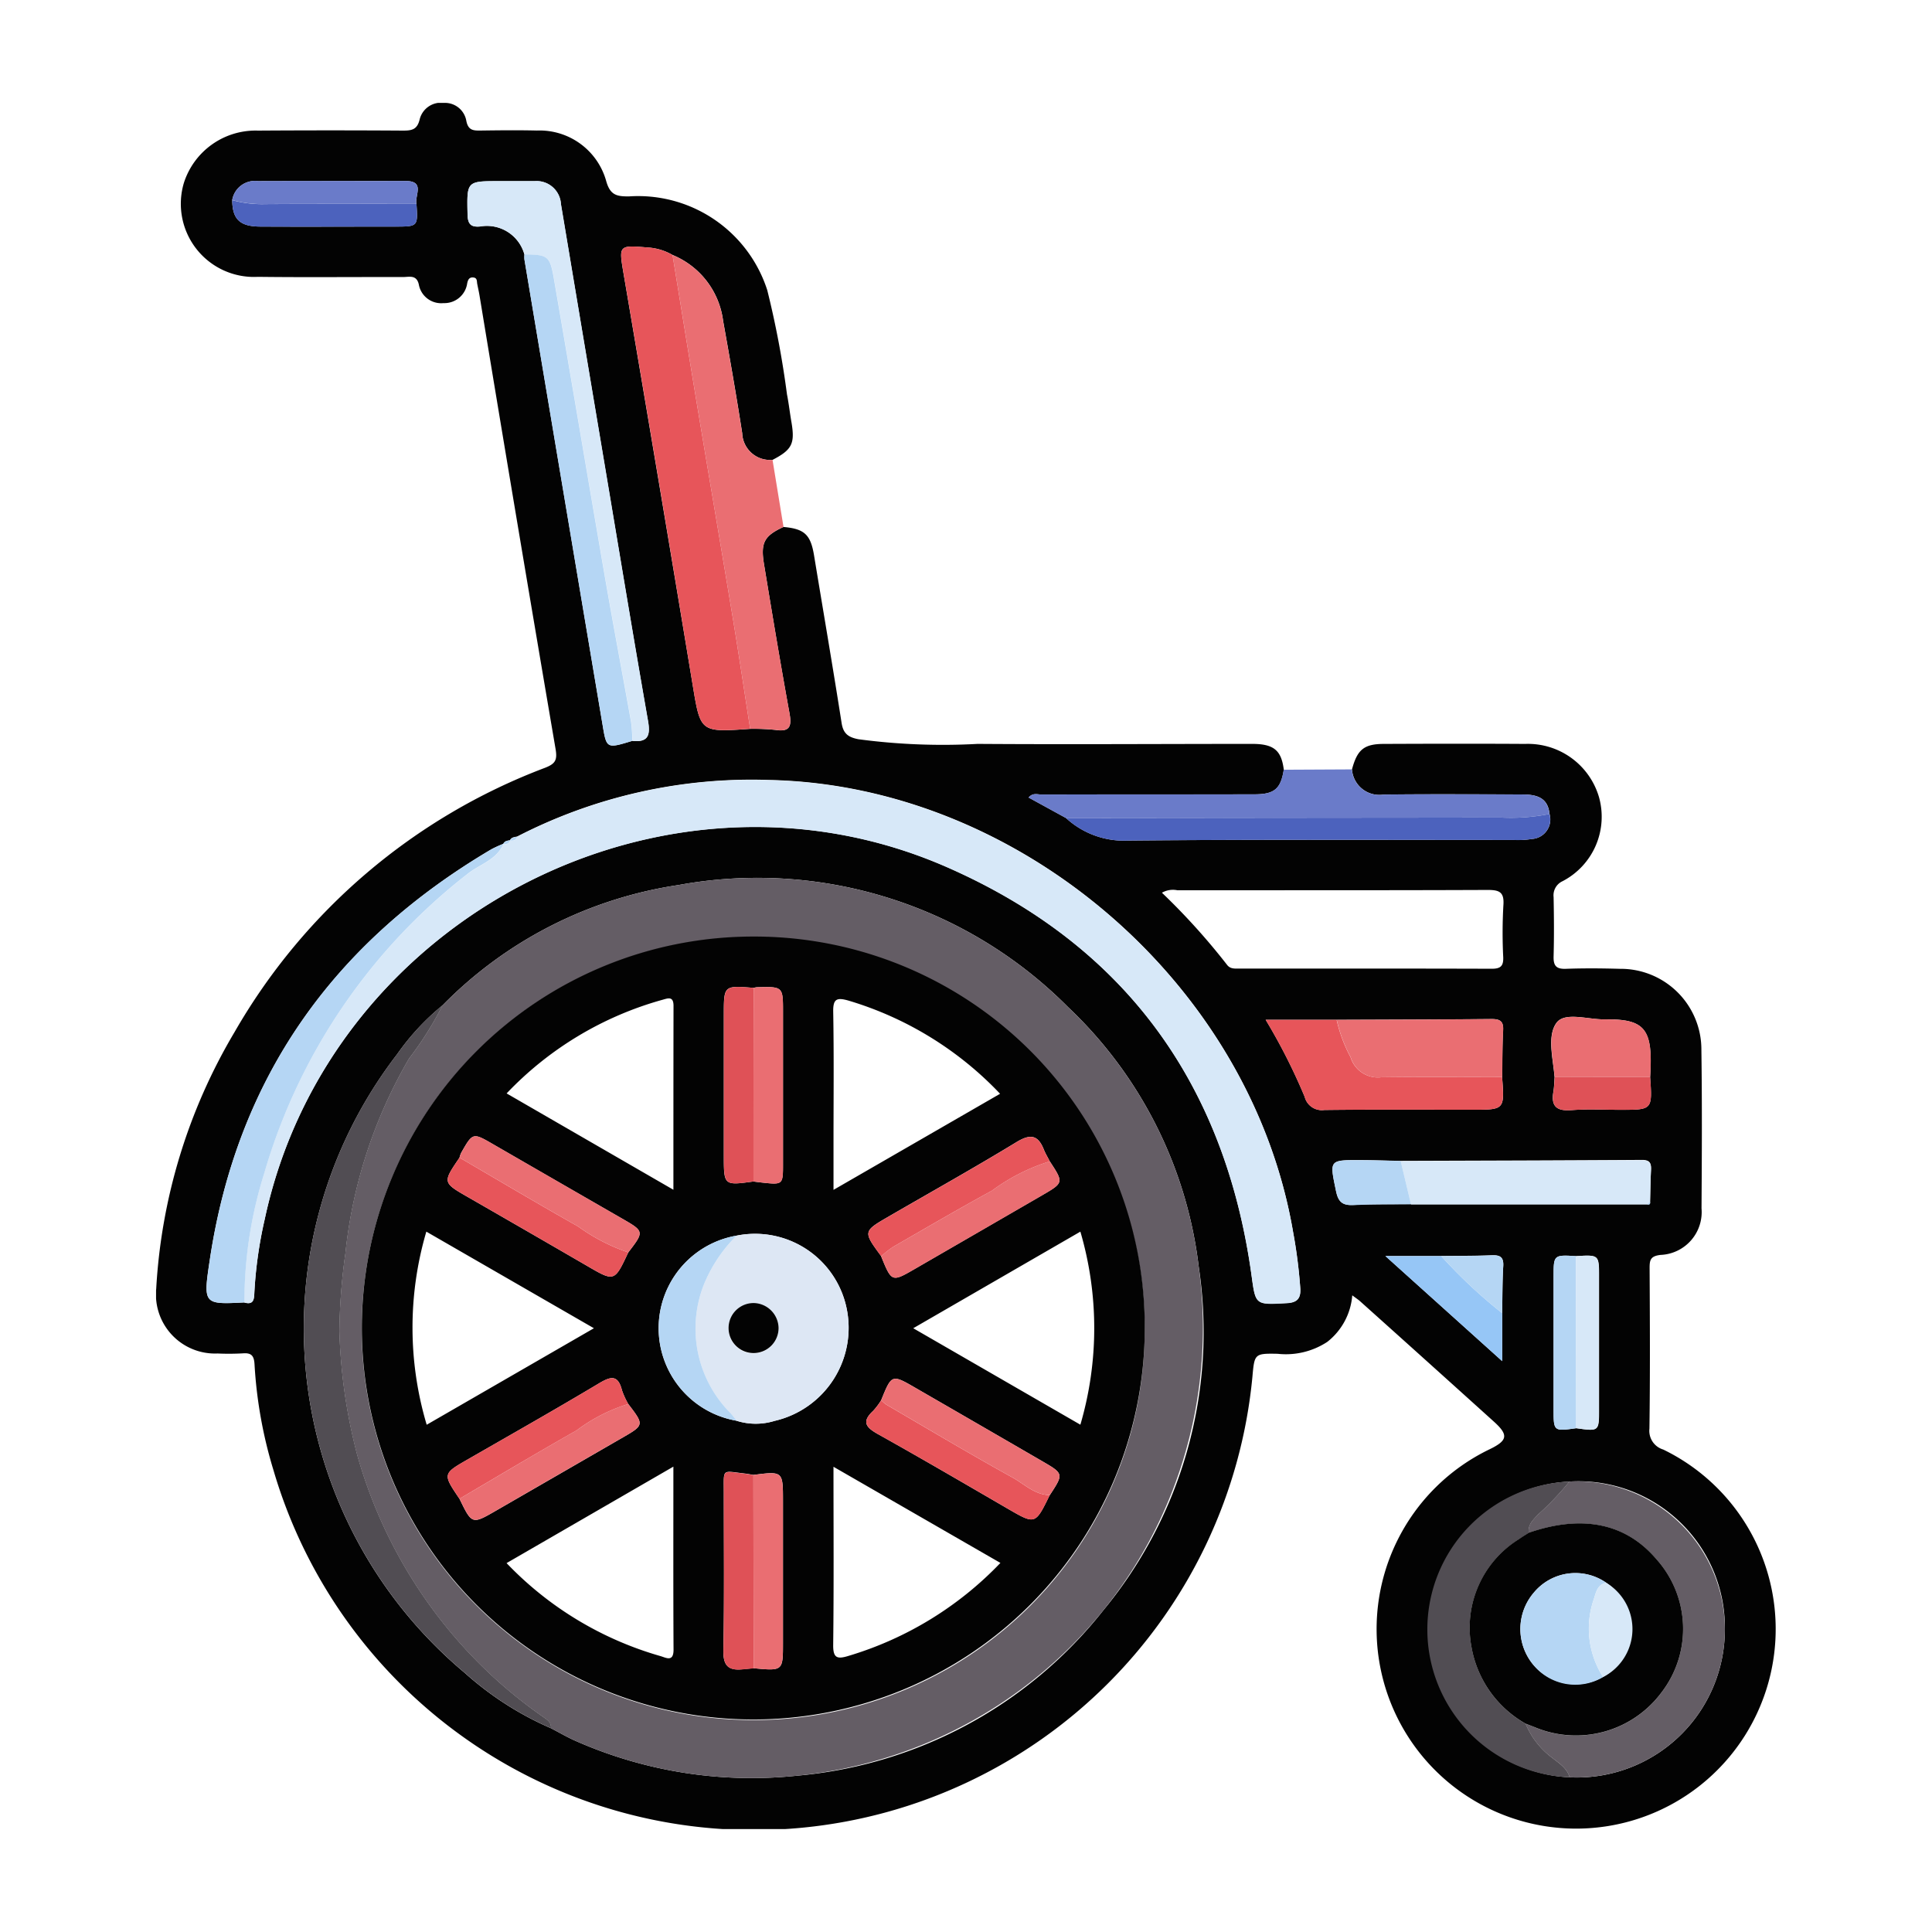<svg xmlns="http://www.w3.org/2000/svg" xmlns:xlink="http://www.w3.org/1999/xlink" width="85" height="85" viewBox="0 0 85 85">
  <defs>
    <clipPath id="clip-path">
      <rect id="Rectángulo_312842" data-name="Rectángulo 312842" width="71.268" height="75.945" fill="none"/>
    </clipPath>
  </defs>
  <g id="Grupo_995528" data-name="Grupo 995528" transform="translate(-1335 -6589)">
    <rect id="Rectángulo_309092" data-name="Rectángulo 309092" width="85" height="85" transform="translate(1335 6589)" fill="none"/>
    <g id="Grupo_995930" data-name="Grupo 995930" transform="translate(1341.866 6593.527)">
      <g id="Grupo_995929" data-name="Grupo 995929" clip-path="url(#clip-path)">
        <path id="Trazado_657325" data-name="Trazado 657325" d="M27.605,18.657c.924.083,1.193.338,1.344,1.252.405,2.457.827,4.912,1.212,7.372.074.476.3.629.74.715a27.973,27.973,0,0,0,5.245.205c4.026.028,8.051,0,12.077,0,.954,0,1.286.283,1.393,1.137-.133.834-.406,1.08-1.276,1.082-3.134.007-6.269,0-9.4.007-.167,0-.37-.083-.55.134l1.642.9a3.772,3.772,0,0,0,2.74.993c5.649-.054,11.3-.025,16.948-.027a3.884,3.884,0,0,0,.81-.043.86.86,0,0,0,.777-1.1c-.075-.765-.628-.857-1.229-.859-2.024-.005-4.048-.018-6.071.005a1.207,1.207,0,0,1-1.391-1.108c.232-.865.525-1.116,1.39-1.12,2.077-.009,4.153-.013,6.23,0a3.26,3.26,0,0,1,3.244,2.331,3.194,3.194,0,0,1-1.6,3.709.682.682,0,0,0-.394.7c.017.865.024,1.731,0,2.6-.012.411.106.571.539.555.79-.029,1.582-.022,2.373,0a3.551,3.551,0,0,1,3.59,3.568c.033,2.323.021,4.647.006,6.971a1.886,1.886,0,0,1-1.8,2.048c-.456.051-.486.232-.484.6.013,2.348.025,4.7-.008,7.045a.859.859,0,0,0,.608.918,8.779,8.779,0,1,1-7.635-.014c.788-.383.833-.624.2-1.2q-2.944-2.659-5.9-5.308c-.087-.078-.187-.142-.347-.263a2.885,2.885,0,0,1-1.1,2.049,3.319,3.319,0,0,1-2.185.523c-1.018-.019-1.018,0-1.109,1.023A22.029,22.029,0,0,1,5.169,60.166a19.779,19.779,0,0,1-.836-4.651c-.019-.379-.122-.532-.514-.5a10.921,10.921,0,0,1-1.112.006,2.6,2.6,0,0,1-2.7-2.856A24.8,24.8,0,0,1,3.452,40.883,26.574,26.574,0,0,1,17.11,29.254c.473-.183.548-.353.465-.839q-1.7-9.963-3.343-19.935c-.028-.17-.067-.339-.1-.508-.024-.113.008-.265-.159-.289-.184-.026-.249.084-.284.254a1.013,1.013,0,0,1-1.044.872,1,1,0,0,1-1.085-.821c-.1-.443-.429-.325-.7-.326-2.126-.006-4.252.017-6.378-.009a3.218,3.218,0,0,1-3.26-4.126A3.312,3.312,0,0,1,4.486,1.219q3.189-.021,6.378,0c.385,0,.624-.039.733-.491A.967.967,0,0,1,12.669,0a.953.953,0,0,1,.976.761c.08.465.325.46.665.455.816-.011,1.632-.019,2.447,0a3.043,3.043,0,0,1,3.052,2.239c.176.614.474.661.994.659a5.968,5.968,0,0,1,6.088,4.127,40.755,40.755,0,0,1,.866,4.577c.082.411.127.829.2,1.243.156.931.02,1.2-.831,1.643a1.223,1.223,0,0,1-1.337-1.173c-.257-1.65-.545-3.3-.84-4.939a3.627,3.627,0,0,0-2.222-2.9A2.484,2.484,0,0,0,21.6,6.36c-1.241-.107-1.242-.088-1.038,1.116Q22.1,16.511,23.6,25.552c.353,2.14.321,2.145,2.539,1.988a9.543,9.543,0,0,1,1.109.046c.641.1.724-.163.621-.73-.4-2.185-.762-4.376-1.123-6.567-.156-.946.018-1.246.859-1.632M15.571,32.45l.012-.009c-.122.016-.245.028-.306.16l.007-.006a5.408,5.408,0,0,0-.531.243C7.822,36.927,3.578,42.862,2.367,50.876c-.3,1.989-.292,1.99,1.517,1.9.414.115.43-.141.442-.446a18.908,18.908,0,0,1,.456-3.221c2.836-13.253,17.607-20.926,30.01-15.489C42.616,37.049,47.038,43.144,48.2,51.6c.177,1.291.163,1.279,1.554,1.2.451-.025.613-.207.588-.643a22.22,22.22,0,0,0-.32-2.5c-1.866-10.9-12.035-19.654-23.075-19.87a22.5,22.5,0,0,0-11.063,2.491c-.122.021-.249.031-.314.161M62.478,50.737c-.99-.058-.991-.058-.991.919v5.814c0,.978,0,.978,1,.838,1,.141,1,.141,1-.83V51.645c0-.967,0-.967-1-.908M11.456,4.444c-.081-.374.394-1.009-.482-1.008-2.163,0-4.326,0-6.49.006a1.01,1.01,0,0,0-1.133.835c.009.838.329,1.159,1.229,1.164,1.976.011,3.953,0,5.93,0,1.012,0,1.012,0,.947-1m47.767,48.8c.013-.688.005-1.377.047-2.064.025-.412-.151-.493-.513-.478-.737.029-1.476.023-2.214.032H54.085l5.138,4.624V53.246m2.308-10.4c-.018.22-.018.442-.055.659-.115.667.167.86.813.808.71-.057,1.428-.013,2.143-.013,1.4,0,1.4,0,1.3-1.444.133-2.114-.207-2.561-2.015-2.536-.726.01-1.746-.343-2.107.157-.418.578-.149,1.562-.084,2.37m-9.59-2.507H48.819a25.812,25.812,0,0,1,1.716,3.387.778.778,0,0,0,.867.58c2.169-.025,4.338-.011,6.508-.011,1.42,0,1.42,0,1.311-1.438.012-.689.006-1.378.043-2.066.022-.411-.161-.489-.524-.486-2.266.021-4.532.025-6.8.034m3.27,8.116,10.385,0c.094.024.152,0,.135-.109.013-.466.017-.932.041-1.4.016-.293-.046-.445-.394-.443-3.539.023-7.079.031-10.618.043-.591-.012-1.183-.033-1.774-.035-1.386-.005-1.355-.008-1.072,1.359.1.5.3.64.781.615.838-.043,1.678-.027,2.517-.037M20.953,28.07c.689.068.8-.238.689-.875-.654-3.737-1.27-7.481-1.9-11.223q-.967-5.759-1.932-11.518A1.073,1.073,0,0,0,16.66,3.443c-.518,0-1.037,0-1.555,0-1.449,0-1.431,0-1.4,1.462.009.431.149.571.558.533a1.711,1.711,0,0,1,1.944,1.231,1.342,1.342,0,0,0,0,.221Q17.926,17.145,19.65,27.4c.171,1.013.181,1.012,1.3.669M62.179,60.656a6.514,6.514,0,1,0,6.842,6.487,6.433,6.433,0,0,0-6.842-6.487M17.371,71.507c.371.191.732.405,1.114.57a19.166,19.166,0,0,0,9.76,1.515,19.291,19.291,0,0,0,13.435-7.277A19.2,19.2,0,0,0,45.873,51.2a18.769,18.769,0,0,0-5.75-11.42,19.264,19.264,0,0,0-17.138-5.369A18.322,18.322,0,0,0,12.608,39.7a10.692,10.692,0,0,0-2,2.154A19.764,19.764,0,0,0,13.589,69.08a14,14,0,0,0,3.782,2.427M44.253,34.748a29.264,29.264,0,0,1,2.864,3.171c.141.188.338.168.534.168,3.7,0,7.406-.005,11.11.007.385,0,.521-.11.509-.5a21.328,21.328,0,0,1,.007-2.294c.045-.592-.188-.676-.711-.673-4.542.019-9.085.01-13.627.015a.973.973,0,0,0-.684.107" transform="translate(0 0)" fill="#030303"/>
        <path id="Trazado_657326" data-name="Trazado 657326" d="M76.457,22.521a3.626,3.626,0,0,1,2.222,2.9c.295,1.644.583,3.289.84,4.939a1.223,1.223,0,0,0,1.337,1.173q.241,1.475.483,2.95c-.841.385-1.016.686-.859,1.632.361,2.191.727,4.382,1.123,6.566.1.567.02.829-.621.73a9.412,9.412,0,0,0-1.109-.046c-.249-1.594-.486-3.19-.749-4.782-.51-3.088-1.039-6.173-1.553-9.261-.377-2.266-.742-4.535-1.113-6.8" transform="translate(-53.734 -15.828)" fill="#ea6e72"/>
        <path id="Trazado_657327" data-name="Trazado 657327" d="M143.384,98.665a1.207,1.207,0,0,0,1.39,1.108c2.023-.023,4.047-.011,6.071-.006.6,0,1.154.094,1.229.859a8.646,8.646,0,0,1-2.124.158q-9.575.005-19.15.019l-1.642-.9c.18-.217.382-.133.55-.134,3.135-.006,6.269,0,9.4-.008.871,0,1.143-.248,1.277-1.082l3-.015" transform="translate(-90.772 -69.341)" fill="#6a7bc9"/>
        <path id="Trazado_657328" data-name="Trazado 657328" d="M31.658,120.388A18.322,18.322,0,0,1,42.034,115.1a19.264,19.264,0,0,1,17.138,5.369,18.769,18.769,0,0,1,5.75,11.42A19.79,19.79,0,0,1,47.294,154.28a19.166,19.166,0,0,1-9.76-1.515c-.382-.165-.743-.379-1.114-.57.021-.269-.168-.373-.357-.507a20.574,20.574,0,0,1-3.873-3.5,21.043,21.043,0,0,1-4.308-8.073,24.167,24.167,0,0,1-.769-5.379,26.27,26.27,0,0,1,.266-3.444,21.37,21.37,0,0,1,2.8-8.56,14.741,14.741,0,0,0,1.474-2.343m30.892,14.248a17.223,17.223,0,1,0-17.215,17.2,17.178,17.178,0,0,0,17.215-17.2" transform="translate(-19.05 -80.688)" fill="#645d65"/>
        <path id="Trazado_657329" data-name="Trazado 657329" d="M25.058,102.739a22.5,22.5,0,0,1,11.063-2.491c11.04.216,21.209,8.973,23.075,19.87a22.236,22.236,0,0,1,.319,2.5c.025.436-.137.618-.588.643-1.391.076-1.377.088-1.554-1.2-1.162-8.459-5.584-14.555-13.409-17.985-12.4-5.437-27.174,2.236-30.01,15.489a18.879,18.879,0,0,0-.456,3.221c-.012.3-.027.561-.441.446a18.773,18.773,0,0,1,.866-5.662,25.788,25.788,0,0,1,8.94-13.18c.537-.433,1.3-.615,1.593-1.337l-.007.006c.142.023.26,0,.306-.16l-.012.009c.144.024.264,0,.314-.161" transform="translate(-9.174 -70.451)" fill="#d7e8f8"/>
        <path id="Trazado_657330" data-name="Trazado 657330" d="M71.112,21.634c.371,2.268.736,4.537,1.113,6.8.514,3.088,1.043,6.173,1.553,9.261.263,1.592.5,3.188.749,4.782-2.218.157-2.185.152-2.539-1.988Q70.5,31.45,68.953,22.416c-.2-1.2-.2-1.224,1.038-1.116a2.48,2.48,0,0,1,1.122.334" transform="translate(-48.389 -14.94)" fill="#e7555a"/>
        <path id="Trazado_657331" data-name="Trazado 657331" d="M27.964,133.577a14.742,14.742,0,0,1-1.474,2.343,21.37,21.37,0,0,0-2.8,8.56,26.321,26.321,0,0,0-.266,3.444,24.15,24.15,0,0,0,.769,5.379,21.038,21.038,0,0,0,4.308,8.073,20.574,20.574,0,0,0,3.873,3.5c.189.134.378.238.357.507a14,14,0,0,1-3.782-2.427,19.764,19.764,0,0,1-2.986-27.227,10.692,10.692,0,0,1,2-2.154" transform="translate(-15.357 -93.877)" fill="#514d53"/>
        <path id="Trazado_657332" data-name="Trazado 657332" d="M204.661,204.052a6.514,6.514,0,1,1,.01,13.012c-.113-.406-.451-.609-.754-.849a3.543,3.543,0,0,1-1.181-1.507c.138.053.276.1.413.16a4.69,4.69,0,0,0,5.567-1.535,4.591,4.591,0,0,0-.233-5.87c-1.342-1.573-3.252-1.966-5.608-1.155-.048-.362.19-.571.407-.805a12.664,12.664,0,0,0,1.379-1.45" transform="translate(-142.482 -143.397)" fill="#645d65"/>
        <path id="Trazado_657333" data-name="Trazado 657333" d="M48.589,14.8a1.711,1.711,0,0,0-1.944-1.231c-.41.038-.55-.1-.558-.533-.029-1.462-.048-1.462,1.4-1.462.518,0,1.037,0,1.555,0A1.073,1.073,0,0,1,50.2,12.587q.963,5.759,1.932,11.518c.628,3.742,1.244,7.486,1.9,11.223.111.637,0,.943-.689.875a6.887,6.887,0,0,0-.051-.812c-.373-2.1-.773-4.2-1.137-6.3-.761-4.4-1.5-8.806-2.259-13.207-.176-1.019-.266-1.071-1.3-1.082" transform="translate(-32.384 -8.133)" fill="#d7e8f8"/>
        <path id="Trazado_657334" data-name="Trazado 657334" d="M192.5,214.743a3.545,3.545,0,0,0,1.181,1.507c.3.24.64.443.754.849a6.511,6.511,0,0,1-.01-13.012,12.714,12.714,0,0,1-1.379,1.45c-.217.234-.455.443-.407.805-.144.093-.292.18-.431.28a4.583,4.583,0,0,0-2.089,4.751,4.833,4.833,0,0,0,2.381,3.369" transform="translate(-132.243 -143.431)" fill="#514d53"/>
        <path id="Trazado_657335" data-name="Trazado 657335" d="M20.528,109.674c-.3.722-1.055.9-1.593,1.337A25.788,25.788,0,0,0,10,124.191a18.773,18.773,0,0,0-.866,5.662c-1.81.092-1.818.09-1.518-1.9C8.823,119.94,13.067,114.005,20,109.917a5.409,5.409,0,0,1,.531-.243" transform="translate(-5.246 -77.079)" fill="#b5d6f4"/>
        <path id="Trazado_657336" data-name="Trazado 657336" d="M54.515,22.429c1.035.011,1.125.063,1.3,1.082.76,4.4,1.5,8.806,2.259,13.207.364,2.1.763,4.2,1.137,6.3a6.889,6.889,0,0,1,.051.812c-1.122.343-1.133.344-1.3-.669Q56.233,32.908,54.516,22.65a1.342,1.342,0,0,1,0-.221" transform="translate(-38.31 -15.763)" fill="#b5d6f4"/>
        <path id="Trazado_657337" data-name="Trazado 657337" d="M134.685,105.443q9.575-.011,19.15-.019a8.615,8.615,0,0,0,2.124-.158.86.86,0,0,1-.777,1.1,3.882,3.882,0,0,1-.81.043c-5.65,0-11.3-.027-16.948.027a3.77,3.77,0,0,1-2.739-.993" transform="translate(-94.656 -73.981)" fill="#4c62bd"/>
        <path id="Trazado_657338" data-name="Trazado 657338" d="M195.084,158.45l-10.385,0q-.226-.951-.452-1.9c3.539-.012,7.079-.021,10.618-.043.348,0,.41.15.394.443-.025.465-.028.931-.041,1.4l-.135.109" transform="translate(-129.488 -109.988)" fill="#d7e8f8"/>
        <path id="Trazado_657339" data-name="Trazado 657339" d="M174.661,138.256c.108,1.438.108,1.438-1.312,1.438-2.169,0-4.339-.014-6.508.011a.778.778,0,0,1-.867-.58,25.772,25.772,0,0,0-1.716-3.387h3.123a6.441,6.441,0,0,0,.612,1.64,1.256,1.256,0,0,0,1.364.885c1.768-.022,3.536-.007,5.3-.008" transform="translate(-115.441 -95.396)" fill="#e7555a"/>
        <path id="Trazado_657340" data-name="Trazado 657340" d="M182.046,138.175c-1.768,0-3.536-.014-5.3.008a1.256,1.256,0,0,1-1.364-.885,6.443,6.443,0,0,1-.612-1.64c2.266-.009,4.532-.013,6.8-.034.363,0,.546.075.524.486-.037.687-.031,1.377-.043,2.066" transform="translate(-122.825 -95.315)" fill="#ea6e72"/>
        <path id="Trazado_657341" data-name="Trazado 657341" d="M206.689,137.934c-.065-.808-.334-1.792.084-2.37.361-.5,1.381-.147,2.107-.157,1.808-.025,2.148.422,2.015,2.536l-4.205-.01" transform="translate(-145.158 -95.085)" fill="#ea6e72"/>
        <path id="Trazado_657342" data-name="Trazado 657342" d="M187.118,173.22v2.114l-5.139-4.624h2.458a21.943,21.943,0,0,0,2.68,2.51" transform="translate(-127.894 -119.974)" fill="#96c6f6"/>
        <path id="Trazado_657343" data-name="Trazado 657343" d="M19.379,14.554c.065,1,.065,1-.947,1-1.976,0-3.953.007-5.929,0-.9-.005-1.22-.326-1.229-1.164a4.905,4.905,0,0,0,1.455.174c2.217-.012,4.433-.006,6.65-.006" transform="translate(-7.923 -10.111)" fill="#4c62bd"/>
        <path id="Trazado_657344" data-name="Trazado 657344" d="M19.379,12.568c-2.217,0-4.433-.005-6.65.006a4.905,4.905,0,0,1-1.455-.174,1.01,1.01,0,0,1,1.133-.835c2.163-.01,4.326,0,6.489-.005.877,0,.4.634.483,1.008" transform="translate(-7.923 -8.124)" fill="#6a7bc9"/>
        <path id="Trazado_657345" data-name="Trazado 657345" d="M207.881,178.238c-1,.141-1,.141-1-.838q0-2.907,0-5.814c0-.977,0-.977.991-.919q0,3.786.005,7.571" transform="translate(-145.398 -119.93)" fill="#b5d6f4"/>
        <path id="Trazado_657346" data-name="Trazado 657346" d="M210.224,178.236q0-3.785-.005-7.571c1-.059,1-.059,1,.908q0,2.916,0,5.833c0,.972,0,.972-1,.83" transform="translate(-147.741 -119.928)" fill="#d7e8f8"/>
        <path id="Trazado_657347" data-name="Trazado 657347" d="M206.843,144.172l4.205.01c.1,1.444.1,1.444-1.3,1.444-.714,0-1.433-.044-2.143.013-.646.052-.928-.141-.813-.808.037-.216.038-.439.055-.659" transform="translate(-145.312 -101.324)" fill="#df5157"/>
        <path id="Trazado_657348" data-name="Trazado 657348" d="M177.147,156.559l.452,1.9c-.839.009-1.679-.006-2.517.037-.48.024-.677-.115-.781-.615-.283-1.367-.315-1.364,1.072-1.359.591,0,1.183.023,1.774.035" transform="translate(-122.388 -110.004)" fill="#b5d6f4"/>
        <path id="Trazado_657349" data-name="Trazado 657349" d="M192.931,173.141a21.943,21.943,0,0,1-2.68-2.51c.738-.009,1.477,0,2.214-.032.363-.014.538.067.513.479-.042.686-.034,1.376-.047,2.064" transform="translate(-133.708 -119.895)" fill="#b5d6f4"/>
        <path id="Trazado_657350" data-name="Trazado 657350" d="M51.7,109.155c-.046.16-.164.183-.306.16.061-.132.185-.144.306-.16" transform="translate(-36.122 -76.714)" fill="#b5d6f4"/>
        <path id="Trazado_657351" data-name="Trazado 657351" d="M52.7,108.641c-.05.16-.169.185-.314.161.065-.13.192-.141.314-.161" transform="translate(-36.818 -76.353)" fill="#b5d6f4"/>
        <path id="Trazado_657352" data-name="Trazado 657352" d="M220.71,162.8l.135-.109c.017.113-.041.134-.135.109" transform="translate(-155.114 -114.339)" fill="#b5d6f4"/>
        <path id="Trazado_657353" data-name="Trazado 657353" d="M64.908,140.677a17.223,17.223,0,1,1-17.214-17.27,17.178,17.178,0,0,1,17.214,17.27m-11.6-3.205c.467,1.145.467,1.145,1.5.548q2.788-1.612,5.574-3.225c.962-.558.961-.559.346-1.5-.088-.174-.19-.341-.262-.521-.264-.661-.61-.684-1.212-.317-1.845,1.123-3.733,2.178-5.6,3.26-1.145.662-1.144.664-.342,1.753M34.758,148.143c.549,1.13.551,1.132,1.6.527q2.759-1.59,5.515-3.184c1.019-.586,1.021-.582.312-1.511a3.43,3.43,0,0,1-.276-.6c-.178-.708-.5-.619-1.029-.3-1.9,1.135-3.82,2.223-5.736,3.324-1.128.648-1.13.644-.386,1.745m25.971-.161c.615-.939.616-.941-.345-1.5q-2.785-1.614-5.573-3.224c-1.035-.6-1.037-.594-1.5.547a3.107,3.107,0,0,1-.35.466c-.541.5-.3.745.235,1.041,1.908,1.066,3.795,2.17,5.685,3.267,1.21.7,1.206.709,1.846-.6M34.76,133.135c-.749,1.1-.746,1.094.383,1.743q2.62,1.505,5.233,3.021c1.2.7,1.2.7,1.808-.595.711-.927.709-.924-.311-1.51q-2.823-1.623-5.643-3.253c-.887-.512-.888-.513-1.4.386a1.147,1.147,0,0,0-.071.208m12.941-7.47c-1.312-.106-1.312-.106-1.312,1.178v6.191c0,1.328,0,1.328,1.3,1.15.122.015.245.032.367.045.936.1.936.1.936-.833q0-3.334,0-6.669c0-1.12,0-1.12-1.148-1.09a.943.943,0,0,0-.145.027m-.01,21.428c-.121-.02-.242-.045-.363-.059-1.046-.116-.935-.247-.938.844,0,2.309.026,4.619-.019,6.927-.013.66.2.9.82.842.169-.015.339-.032.509-.048,1.294.121,1.294.121,1.294-1.119v-6.225c0-1.327,0-1.327-1.3-1.162m-.741-10.526a4.132,4.132,0,0,0,0,8.144,2.8,2.8,0,0,0,1.671.005,4.2,4.2,0,0,0,3.16-4.995,4.114,4.114,0,0,0-4.833-3.154m15.127-.176-7.353,4.25,7.353,4.244a15.094,15.094,0,0,0,0-8.494M33.32,144.884l7.353-4.244L33.3,136.39a14.95,14.95,0,0,0,.015,8.494m25.242,6.081-7.344-4.23c0,2.7.018,5.266-.013,7.833-.007.586.175.64.668.489a15.3,15.3,0,0,0,6.689-4.092m-.016-20.642a15.139,15.139,0,0,0-6.675-4.1c-.5-.14-.676-.085-.665.494.034,1.926.013,3.852.013,5.778v2.057l7.328-4.227M44.17,134.547c0-2.776,0-5.434.005-8.092,0-.436-.247-.332-.481-.267a14.99,14.99,0,0,0-6.862,4.121l7.337,4.238m0,12.182-7.339,4.244a15.1,15.1,0,0,0,6.767,4.09c.248.071.582.281.579-.288-.015-2.639-.007-5.279-.007-8.046" transform="translate(-21.409 -86.73)" fill="#030303"/>
        <path id="Trazado_657354" data-name="Trazado 657354" d="M196.921,219.1a4.833,4.833,0,0,1-2.381-3.369,4.583,4.583,0,0,1,2.089-4.751c.139-.1.287-.187.431-.28,2.356-.812,4.266-.418,5.608,1.155a4.59,4.59,0,0,1,.233,5.87,4.69,4.69,0,0,1-5.567,1.535c-.137-.055-.275-.107-.413-.16m3.547-6.2a2.373,2.373,0,0,0-3.185.434,2.46,2.46,0,0,0-.059,3.131,2.438,2.438,0,1,0,3.245-3.565" transform="translate(-136.667 -147.793)" fill="#030303"/>
        <path id="Trazado_657355" data-name="Trazado 657355" d="M81.663,167.437a4.114,4.114,0,0,1,4.833,3.155,4.2,4.2,0,0,1-3.161,4.995,2.793,2.793,0,0,1-1.671-.005c-.093-.114-.181-.232-.279-.342a5.271,5.271,0,0,1-1.181-5.6,6.444,6.444,0,0,1,1.458-2.2m1.848,4.06a1.1,1.1,0,1,0-1.128,1.121,1.112,1.112,0,0,0,1.128-1.121" transform="translate(-56.123 -117.6)" fill="#dde7f4"/>
        <path id="Trazado_657356" data-name="Trazado 657356" d="M85.316,211.3c-.169.016-.339.033-.509.048-.618.054-.833-.183-.82-.842.045-2.308.015-4.618.019-6.927,0-1.09-.108-.96.937-.844.122.014.242.039.363.059l.009,8.507" transform="translate(-59.026 -142.425)" fill="#df5157"/>
        <path id="Trazado_657357" data-name="Trazado 657357" d="M85.351,139.425c-1.3.179-1.3.179-1.3-1.15v-6.191c0-1.283,0-1.283,1.312-1.178l-.01,8.518" transform="translate(-59.069 -91.971)" fill="#df5157"/>
        <path id="Trazado_657358" data-name="Trazado 657358" d="M88.438,211.436l-.009-8.507c1.3-.165,1.3-.165,1.3,1.162q0,3.113,0,6.225c0,1.24,0,1.24-1.294,1.119" transform="translate(-62.148 -142.565)" fill="#ea6e72"/>
        <path id="Trazado_657359" data-name="Trazado 657359" d="M88.431,139.441q0-4.259.01-8.518a.889.889,0,0,1,.145-.027c1.148-.031,1.148-.03,1.148,1.09v6.669c0,.936,0,.936-.936.832-.122-.013-.245-.03-.367-.045" transform="translate(-62.149 -91.987)" fill="#ea6e72"/>
        <path id="Trazado_657360" data-name="Trazado 657360" d="M77.821,167.687a6.439,6.439,0,0,0-1.458,2.2,5.27,5.27,0,0,0,1.181,5.6c.1.109.186.228.279.342a4.132,4.132,0,0,1,0-8.144" transform="translate(-52.28 -117.85)" fill="#b5d6f4"/>
        <path id="Trazado_657361" data-name="Trazado 657361" d="M51.115,160.308c-.607,1.3-.605,1.293-1.808.595q-2.614-1.516-5.233-3.022c-1.13-.649-1.132-.645-.383-1.743,1.739,1.013,3.468,2.043,5.222,3.031a8.257,8.257,0,0,0,2.2,1.138" transform="translate(-30.34 -109.734)" fill="#e7555a"/>
        <path id="Trazado_657362" data-name="Trazado 657362" d="M113.216,196.223c-.64,1.309-.636,1.3-1.846.6-1.89-1.1-3.777-2.2-5.686-3.267-.531-.3-.776-.543-.235-1.041a3.106,3.106,0,0,0,.35-.466,1.53,1.53,0,0,0,.219.19c1.847,1.076,3.682,2.174,5.553,3.207.525.29.982.766,1.645.778" transform="translate(-73.896 -134.971)" fill="#e7555a"/>
        <path id="Trazado_657363" data-name="Trazado 657363" d="M52.342,192.61c.709.929.707.925-.312,1.511q-2.76,1.588-5.515,3.184c-1.051.605-1.052.6-1.6-.527,1.716-1.005,3.421-2.03,5.153-3.007a7.371,7.371,0,0,1,2.274-1.161" transform="translate(-31.565 -135.366)" fill="#ea6e72"/>
        <path id="Trazado_657364" data-name="Trazado 657364" d="M114.758,156.686c.616.939.617.941-.345,1.5q-2.786,1.614-5.574,3.224c-1.033.6-1.033.6-1.5-.548a4.4,4.4,0,0,1,.517-.408c1.448-.835,2.893-1.677,4.359-2.479a8.466,8.466,0,0,1,2.543-1.288" transform="translate(-75.438 -110.118)" fill="#ea6e72"/>
        <path id="Trazado_657365" data-name="Trazado 657365" d="M51.12,189.922a7.37,7.37,0,0,0-2.274,1.161c-1.732.978-3.437,2-5.153,3.007-.744-1.1-.742-1.1.386-1.745,1.916-1.1,3.84-2.189,5.736-3.324.528-.316.851-.4,1.029.3a3.42,3.42,0,0,0,.276.6" transform="translate(-30.344 -132.678)" fill="#e7555a"/>
        <path id="Trazado_657366" data-name="Trazado 657366" d="M113.423,154.142a8.467,8.467,0,0,0-2.543,1.288c-1.466.8-2.911,1.644-4.359,2.479a4.4,4.4,0,0,0-.517.408c-.8-1.089-.8-1.09.342-1.753,1.87-1.083,3.758-2.137,5.6-3.26.6-.366.948-.344,1.212.317.072.18.174.348.262.521" transform="translate(-74.102 -107.574)" fill="#e7555a"/>
        <path id="Trazado_657367" data-name="Trazado 657367" d="M114.762,193.995c-.663-.011-1.12-.488-1.645-.778-1.871-1.033-3.706-2.131-5.553-3.207a1.533,1.533,0,0,1-.219-.19c.462-1.142.463-1.145,1.5-.547q2.789,1.609,5.573,3.224c.961.557.96.558.345,1.5" transform="translate(-75.442 -132.743)" fill="#ea6e72"/>
        <path id="Trazado_657368" data-name="Trazado 657368" d="M52.345,158.085a8.257,8.257,0,0,1-2.2-1.138c-1.753-.988-3.483-2.018-5.222-3.031a1.15,1.15,0,0,1,.071-.209c.512-.9.512-.9,1.4-.386q2.821,1.628,5.643,3.254c1.02.586,1.022.583.311,1.51" transform="translate(-31.57 -107.511)" fill="#ea6e72"/>
        <path id="Trazado_657369" data-name="Trazado 657369" d="M205.6,222.222a2.38,2.38,0,0,1-3.105-.581,2.46,2.46,0,0,1,.059-3.131,2.373,2.373,0,0,1,3.185-.434c-.393.073-.454.434-.544.712a3.943,3.943,0,0,0,.405,3.433" transform="translate(-141.937 -152.967)" fill="#b5d6f4"/>
        <path id="Trazado_657370" data-name="Trazado 657370" d="M212.726,223.22a3.943,3.943,0,0,1-.405-3.433c.091-.279.151-.639.544-.712a2.37,2.37,0,0,1-.139,4.146" transform="translate(-149.064 -153.964)" fill="#d7e8f8"/>
        <path id="Trazado_657371" data-name="Trazado 657371" d="M86.946,178.759a1.1,1.1,0,1,1-1.078-1.095,1.118,1.118,0,0,1,1.078,1.095" transform="translate(-59.558 -124.862)" fill="#030303"/>
      </g>
    </g>
  </g>
</svg>
